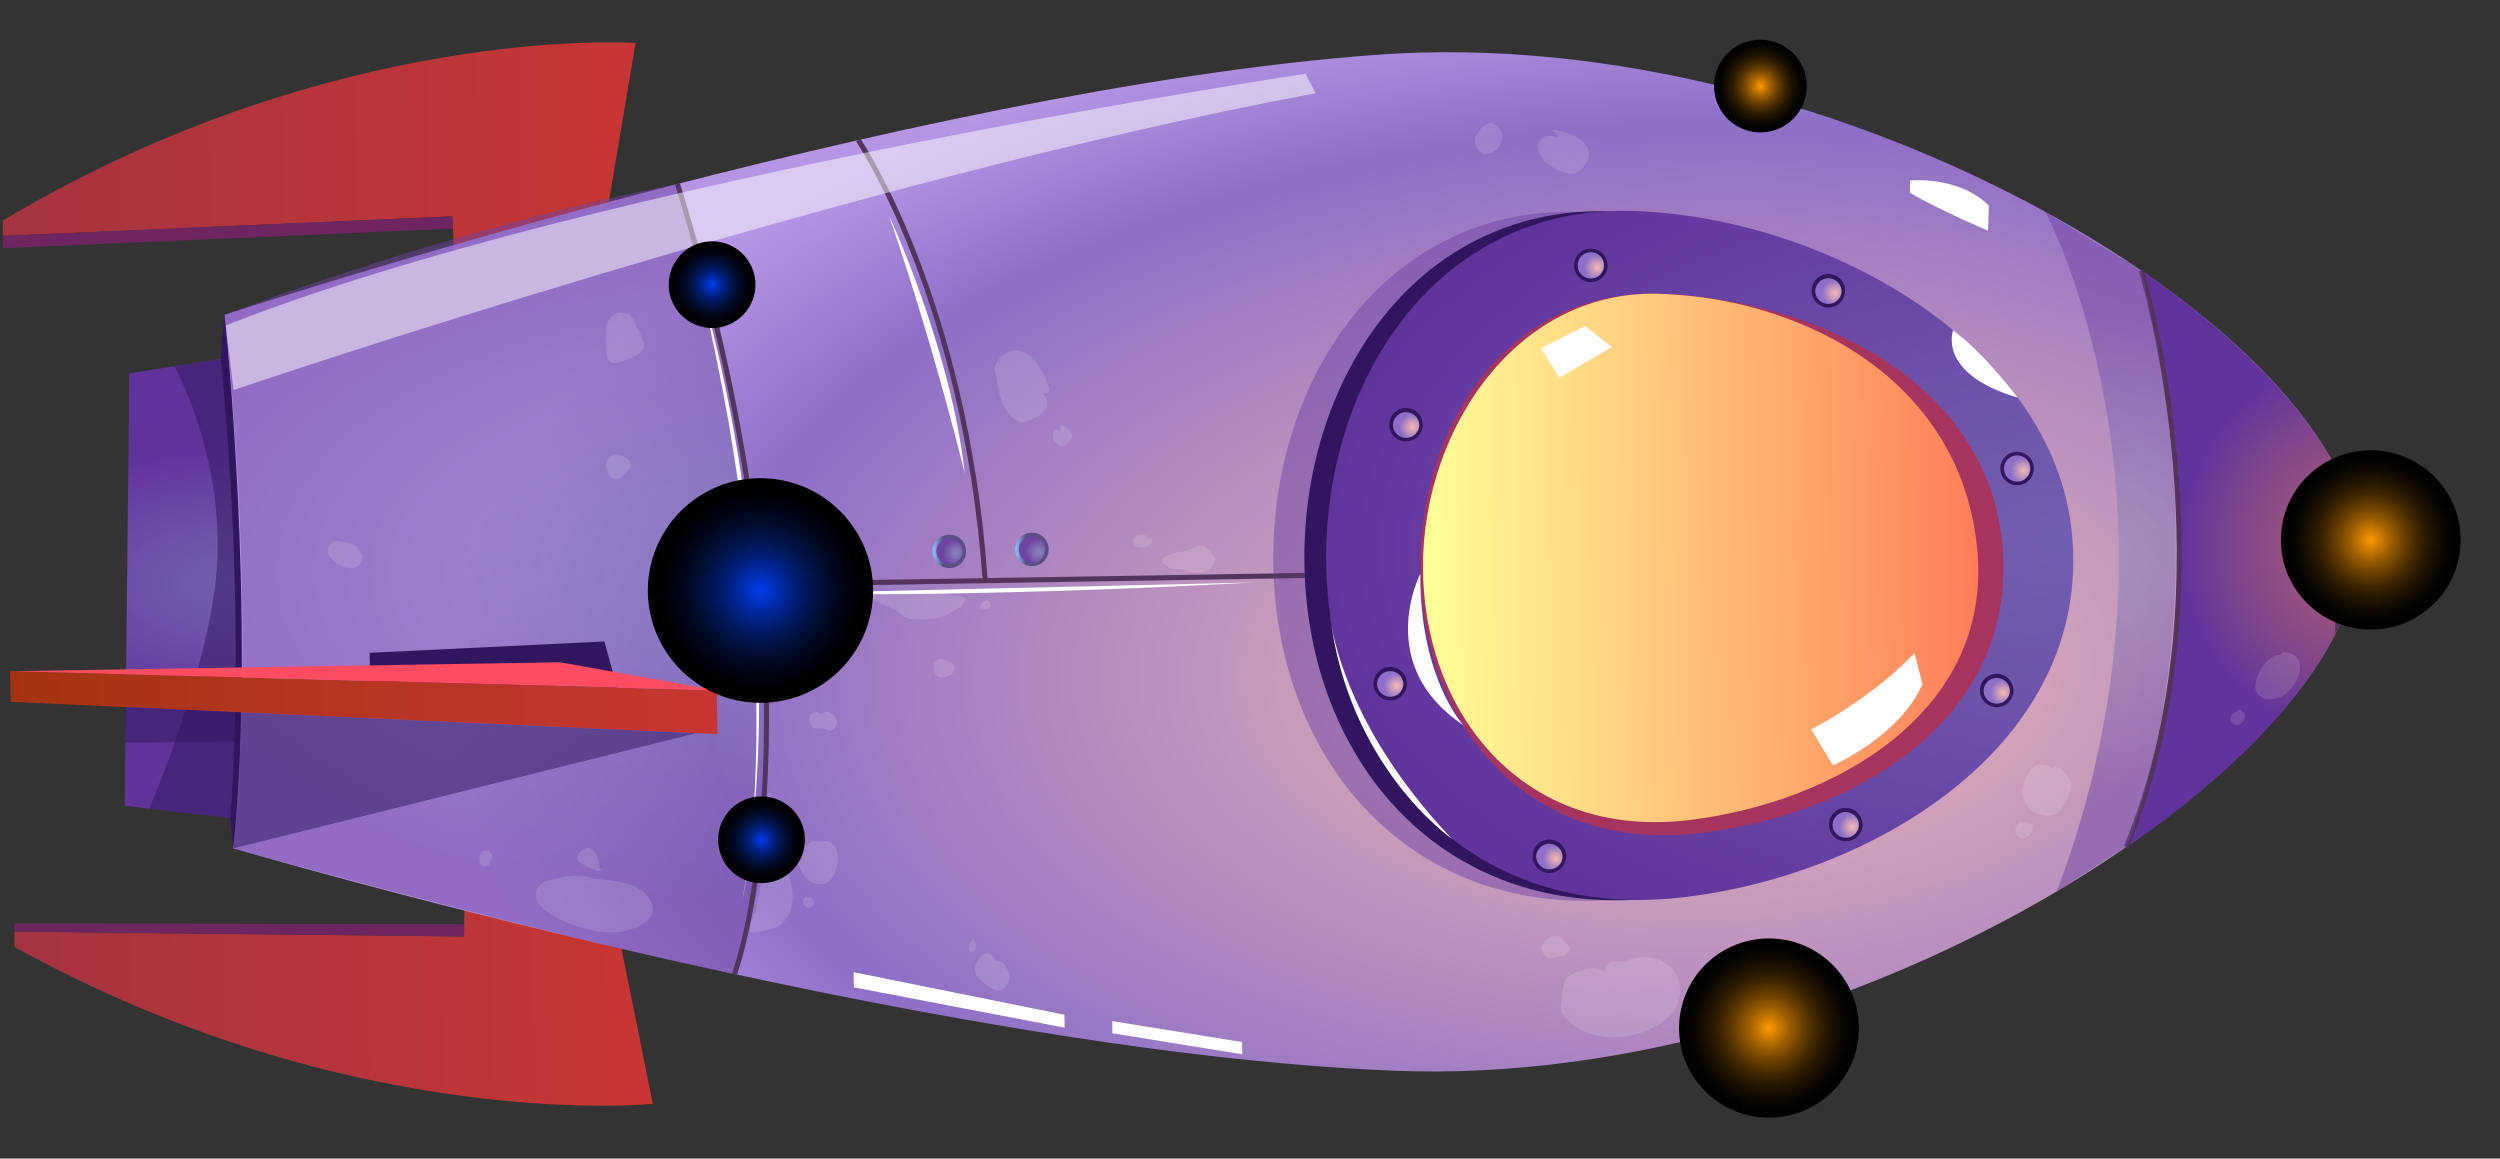 <svg width="82" height="38" fill="none" xmlns="http://www.w3.org/2000/svg"><rect width="100%" height="100%" fill="#333333" stroke="none"/><g clip-path="url(#a)"><path fill-rule="evenodd" clip-rule="evenodd" d="m20.349 30.945 1.063 5.261S11.579 37.211.474 31.058l-.008-.5 14.752.16.02-1.055 5.111 1.282Z" fill="url(#b)"/><path fill-rule="evenodd" clip-rule="evenodd" d="m19.93 6.847.916-5.437S10.985.726.086 7.237l.009.5 14.739-.64.053 1.053 5.043-1.303Z" fill="url(#c)"/><path fill-rule="evenodd" clip-rule="evenodd" d="M77.344 17.942C77.233 11.11 60.537.68 45.184 1.795c-15.355 1.117-37.815 8.53-37.815 8.53l.056 8.751.229 8.749s22.69 6.681 38.071 7.295c15.382.62 31.73-10.393 31.62-17.178Z" fill="url(#d)"/><path fill-rule="evenodd" clip-rule="evenodd" d="M7.37 10.325s1.048 9.946.284 17.503c0 0-1.13-9.758-.285-17.503Z" fill="#31165F"/><path fill-rule="evenodd" clip-rule="evenodd" d="M70.239 8.878s3.236 9.63-.496 18.9c0 0 7.635-4.875 7.601-9.836-.032-4.461-7.105-9.064-7.105-9.064Z" fill="url(#e)"/><path d="M69.666 27.747c3.568-8.624.521-18.745.493-18.844l.16-.05c.031.103 3.092 10.277-.498 18.958l-.155-.064Z" fill="#53345F"/><path fill-rule="evenodd" clip-rule="evenodd" d="m76.761 15.652-.174 5.122s1.815-2.626.174-5.122Z" fill="#53345F"/><path fill-rule="evenodd" clip-rule="evenodd" d="M77.02 16.359s.277 1.37.121 2.877c0 0 2.433-.603 2.503-1.482.072-.875-2.623-1.395-2.623-1.395Z" fill="url(#f)"/><path opacity=".5" fill-rule="evenodd" clip-rule="evenodd" d="M22.223 6.036s5.098 14.685 1.867 25.92c-6.44-1.35-16.436-4.125-16.436-4.125s.835-6.703-.285-17.503c0-.003 7.367-2.84 14.854-4.292Z" fill="url(#g)"/><path opacity=".5" fill-rule="evenodd" clip-rule="evenodd" d="M66.227 17.552c-.583-6.157-8.025-10.427-14.46-10.606-6.436-.175-10.269 5.746-9.99 11.992.28 6.245 4.676 11.352 11.708 10.52 6.35-.747 13.385-5.073 12.742-11.906Z" fill="url(#h)"/><path fill-rule="evenodd" clip-rule="evenodd" d="M67.247 17.535C66.665 11.38 59.222 7.11 52.787 6.93c-6.435-.176-10.268 5.746-9.99 11.991.28 6.245 4.677 11.352 11.708 10.52 6.354-.747 13.389-5.072 12.742-11.906Z" fill="#31165F"/><path fill-rule="evenodd" clip-rule="evenodd" d="M67.963 17.524c-.582-6.157-8.025-10.427-14.46-10.606-6.435-.176-10.268 5.746-9.99 11.991.28 6.245 4.677 11.353 11.708 10.52 6.35-.747 13.385-5.072 12.742-11.905Z" fill="url(#i)"/><path fill-rule="evenodd" clip-rule="evenodd" d="M65.684 17.968c-.43-5.519-6.264-8.193-11.29-8.332-5.023-.138-8.016 4.515-7.799 9.423.217 4.909 3.653 8.92 9.138 8.27 4.964-.591 10.4-3.596 9.952-9.361Z" fill="#A6345F"/><path fill-rule="evenodd" clip-rule="evenodd" d="m48.483 24.197-.004-.003-.006-.007c-1.077-1.393-1.702-3.199-1.791-5.156-.207-4.671 2.93-9.527 7.712-9.395 1.607.048 3.253.381 4.752 1.02 2.966 1.25 5.351 3.678 5.706 7.339.523 5.41-4.748 8.345-9.47 8.906-3.034.36-5.405-.776-6.9-2.704Z" fill="url(#j)"/><path d="m42.798 18.958-.002-.167-17.857.29.002.167 17.857-.29Z" fill="#53345F"/><path d="m22.143 6.06.16-.049c5.183 16.82 1.897 25.882 1.865 25.973l-.155-.058c.032-.09 3.296-9.106-1.87-25.866ZM28.08 4.642l.14-.095c.034.05 3.525 5.224 4.178 14.49l-.167.013c-.649-9.22-4.116-14.358-4.15-14.408Z" fill="#53345F"/><path fill-rule="evenodd" clip-rule="evenodd" d="m12.125 21.412 7.701-.372.57 2.093-8.245-.073-.026-1.648Z" fill="#31165F"/><path fill-rule="evenodd" clip-rule="evenodd" d="M7.236 11.775s.86 7.59.315 15.05l-3.46-.394.15-14.187 2.995-.469Z" fill="url(#k)"/><path opacity=".5" fill-rule="evenodd" clip-rule="evenodd" d="M5.72 12.013s1.44 2.546 1.422 5.963c-.018 3.414-2.25 8.549-2.25 8.549l2.659.304s.66-8.133-.315-15.05l-1.516.234Z" fill="#31165F"/><path d="M62.795 21.418s-1.163 1.32-3.386 2.508l.712 1.176s2.187-.946 2.935-2.66l-.26-1.024ZM52.863 11.383l-1.718 1.006-.598-.968 1.438-.731.878.693Z" fill="#fff"/><path opacity=".5" fill-rule="evenodd" clip-rule="evenodd" d="M67.085 6.947s5.166 9.606.38 22.287l2.275-1.459s3.304-7.334.495-18.9l-3.15-1.928Z" fill="url(#l)"/><path d="M30.592 18.075a.548.548 0 1 0 1.095-.02.548.548 0 0 0-1.095.02Z" fill="url(#m)"/><path fill-rule="evenodd" clip-rule="evenodd" d="M31.147 18.5a.432.432 0 0 1-.438-.423.432.432 0 0 1 .863-.014.43.43 0 0 1-.425.437Z" fill="url(#n)"/><path d="M33.302 18.031a.548.548 0 1 0 1.096-.02.548.548 0 0 0-1.096.02Z" fill="url(#o)"/><path fill-rule="evenodd" clip-rule="evenodd" d="M33.858 18.456a.432.432 0 0 1-.44-.423.432.432 0 0 1 .864-.015.43.43 0 0 1-.424.438Z" fill="url(#p)"/><path fill-rule="evenodd" clip-rule="evenodd" d="M52.189 9.252a.548.548 0 1 1-.019-1.097.548.548 0 0 1 .019 1.097Z" fill="#31165F"/><path fill-rule="evenodd" clip-rule="evenodd" d="M52.187 9.135a.432.432 0 0 1-.439-.423.432.432 0 0 1 .864-.014.432.432 0 0 1-.425.437Z" fill="url(#q)"/><path d="M59.423 9.548a.548.548 0 1 0 1.096-.02.548.548 0 0 0-1.096.02Z" fill="#31165F"/><path fill-rule="evenodd" clip-rule="evenodd" d="M59.978 9.97a.432.432 0 0 1-.438-.424.432.432 0 0 1 .863-.014.432.432 0 0 1-.425.437Z" fill="url(#r)"/><path fill-rule="evenodd" clip-rule="evenodd" d="M46.13 14.479a.548.548 0 0 1-.559-.538.548.548 0 1 1 .558.538Z" fill="#31165F"/><path fill-rule="evenodd" clip-rule="evenodd" d="M46.127 14.362a.432.432 0 0 1-.438-.423.432.432 0 0 1 .863-.014.428.428 0 0 1-.425.437Z" fill="url(#s)"/><path fill-rule="evenodd" clip-rule="evenodd" d="M45.608 22.973a.548.548 0 1 1-.019-1.097.548.548 0 0 1 .02 1.097Z" fill="#31165F"/><path fill-rule="evenodd" clip-rule="evenodd" d="M45.606 22.856a.432.432 0 0 1-.438-.423.432.432 0 0 1 .863-.014.432.432 0 0 1-.425.437Z" fill="url(#t)"/><path fill-rule="evenodd" clip-rule="evenodd" d="M50.828 28.634a.548.548 0 1 1-.019-1.097.548.548 0 0 1 .019 1.097Z" fill="#31165F"/><path fill-rule="evenodd" clip-rule="evenodd" d="M50.826 28.517a.432.432 0 0 1-.439-.423.432.432 0 0 1 .863-.014.428.428 0 0 1-.424.437Z" fill="url(#u)"/><path fill-rule="evenodd" clip-rule="evenodd" d="M60.55 27.595a.548.548 0 1 1-.02-1.097.548.548 0 0 1 .02 1.096Z" fill="#31165F"/><path fill-rule="evenodd" clip-rule="evenodd" d="M60.548 27.478a.432.432 0 0 1-.439-.424.432.432 0 0 1 .863-.014.428.428 0 0 1-.424.438Z" fill="url(#v)"/><path d="M64.944 22.658a.548.548 0 1 0 1.096-.02.548.548 0 0 0-1.096.02Z" fill="#31165F"/><path fill-rule="evenodd" clip-rule="evenodd" d="M65.5 23.08a.432.432 0 0 1-.439-.424.432.432 0 0 1 .863-.014.432.432 0 0 1-.424.438Z" fill="url(#w)"/><path d="M65.612 15.377a.548.548 0 1 0 1.096-.02.548.548 0 0 0-1.096.02Z" fill="#31165F"/><path fill-rule="evenodd" clip-rule="evenodd" d="M66.168 15.798a.432.432 0 0 1-.439-.423.432.432 0 0 1 .864-.014.432.432 0 0 1-.425.437Z" fill="url(#x)"/><path fill-rule="evenodd" clip-rule="evenodd" d="m.098 7.737.007.404 14.752-.644-.023-.4-14.736.64ZM15.218 30.715l.01-.4-14.763-.03.004.27 14.749.16Z" fill="#6F2561"/><path fill-rule="evenodd" clip-rule="evenodd" d="m23.51 22.642.024 1.44L.347 23.02.33 22.015l23.18.627Z" fill="url(#y)"/><path fill-rule="evenodd" clip-rule="evenodd" d="m23.51 22.642-5.145-.92-18.035.293 23.18.627Z" fill="#FF4C61"/><path opacity=".5" fill-rule="evenodd" clip-rule="evenodd" d="M22.82 24.051 7.654 27.828l.134-3.489-3.678.017-.019-1.165 18.73.86Z" fill="#31165F"/><path d="M62.644 5.922s1.59-.17 2.59.822l-.027.821s-1.48-.616-2.557-1.236l-.006-.407ZM27.998 31.888l6.914 1.396.007.424-6.912-1.323-.009-.497Z" fill="#fff"/><path fill-rule="evenodd" clip-rule="evenodd" d="M58.853 33.135s.57 2.54-2.458.73l2.458-.73Z" fill="url(#z)"/><path fill-rule="evenodd" clip-rule="evenodd" d="M58.714 3.45s-.74-2.35-2.38-.645l2.38.645Z" fill="url(#A)"/><path opacity=".5" fill-rule="evenodd" clip-rule="evenodd" d="M7.66 12.793s20.3-6.91 35.492-9.734l-.328-.639S19.503 5.893 7.405 10.675l.255 2.118Z" fill="#fff"/><path fill-rule="evenodd" clip-rule="evenodd" d="m36.482 33.492 4.258.688.007.4-4.259-.688-.006-.4ZM29.154 7.06s2.025 4.329 2.494 8.479c0 0-.994-4.125-2.494-8.478ZM41.134 19.105l-15.65.361c0-.003 5.682.178 15.65-.361ZM22.923 9.18s3.23 10.342 1.429 20.332c0 0 1.697-7.416-1.429-20.331ZM64.062 10.83s-.549 1.424 2.118 2.211c0 0-1.02-1.384-2.118-2.21ZM43.621 20.149s.233 3.396 3.995 7.36c.004-.001-3.408-2.358-3.995-7.36ZM46.588 18.813S45.037 21.808 48 23.788c0 .003-1.438-1.552-1.413-4.975Z" fill="#fff"/><g opacity=".36" fill-rule="evenodd" clip-rule="evenodd" fill="#fff"><path opacity=".36" d="M39.877 18.345c-.124-.175-.296-.51-.563-.448-.123.028-.23.103-.35.145a1.59 1.59 0 0 1-.326.072c-.15.016-.383.1-.495.209-.086.081.006.166.09.222.092.058.186.12.297.122.144.004.284.008.426.043.053.012.104.055.158.064.074.016.157.008.23.006.165-.012.474-.138.533-.435ZM37.623 17.664c.074-.025.134-.012.185.037-.002.264-.52.362-.627.117-.122-.282.269-.325.44-.24l.002.086ZM34.205 12.874c.07.136.162.248.13.402a.577.577 0 0 1-.198.32c-.123.11-.276.155-.429.204-.076.025-.146.063-.223.04-.313-.078-.536-.428-.631-.707-.053-.162-.116-.311-.132-.481a3.965 3.965 0 0 0-.052-.346c-.019-.097-.06-.186-.035-.283a.74.74 0 0 1 .124-.226.7.7 0 0 1 .577-.303c.405.01.734.485.907.81.138.267.312.692-.038.57ZM34.778 14.13c-.118-.038-.152-.071-.214.023-.046.068-.04.161-.016.234.049.14.266.313.408.207.073-.054.201-.18.21-.27.014-.174-.237-.387-.39-.364l.002.17ZM30.912 19.461c-.067-.018-.114-.018-.184-.017l-.472.008c-.294.005-.593-.034-.887-.029-.215.004-.428.044-.639.077a5.765 5.765 0 0 0-.33.07c.007.026.061.028.088.038.084.035.175.057.253.096.178.093.364.187.55.268.033.016.073.018.104.041.037.03.075.07.112.102a.794.794 0 0 0 .22.14c.185.074.41.073.61.06.067-.004.133-.022.2-.027.074-.004.144-.005.218-.017.153-.025.3-.101.432-.18.155-.093.428-.2.468-.405.019-.097-.089-.132-.17-.147-.1-.019-.204-.017-.304-.029-.141-.017-.303-.061-.269-.049ZM32.307 19.649c.075.042.213.1.191.214-.021.11-.179.116-.266.104-.204-.026.005-.29.14-.276l-.065-.042ZM31.052 21.671c-.081-.035-.155-.067-.242-.049-.127.029-.175.123-.177.246-.003.187.046.317.24.35.121.022.3-.061.38-.15a.235.235 0 0 0 .06-.154c.009-.117-.086-.169-.174-.224l-.087-.019ZM25.225 25.98c.135.282.267.564.332.873.058.27.039.54.067.813.043.383.176.734.272 1.103.086.326.138.642.06.977-.06.251-.216.52-.452.645-.146.075-.31.118-.47.144-.076.011-.15.02-.223.027-.05.008-.08.025-.137.026-.074-.003-.074-.03-.075-.1a.586.586 0 0 1 .078-.34c.1-.176.147-.394.18-.595.035-.197.078-.388.098-.588.02-.198.04-.391.065-.589.02-.167.044-.334.068-.505.02-.167.018-.334.029-.5.008-.14-.008-.277.003-.418.009-.087.014-.17.013-.257a.994.994 0 0 1 .013-.2c.01-.067-.002-.13 0-.197 0-.043.03-.19.079-.318ZM26.479 27.752c-.038-.043-.069-.099-.123-.108a.262.262 0 0 0-.087.008c-.123.029-.126.239-.128.339.005.28.097.602.301.806.133.128.362.244.552.204.26-.057.406-.343.456-.584.046-.228.055-.545-.129-.719a.385.385 0 0 0-.236-.12c-.07-.005-.137.023-.207.024-.094.005-.175-.044-.268.004a.311.311 0 0 0-.131.146ZM26.486 29.437c.077-.018.087-.012.148.034.054.04.078.086.063.153-.026.107-.152.176-.25.13-.063-.029-.102-.111-.11-.181-.008-.08.048-.151.125-.18l.024.044ZM32.65 31.509c-.054-.116-.072-.156-.177-.214-.05-.03-.09-.045-.147-.018-.143.066-.284.248-.332.393a.438.438 0 0 0 .032.336c.049.086.154.154.228.217.068.059.143.11.217.16.129.088.274.155.42.063.129-.086.23-.26.217-.417a.715.715 0 0 0-.112-.309c-.062-.102-.097-.192-.345-.211ZM32.006 30.949a.64.64 0 0 1-.063.241c-.037-.003-.06.048-.103.032-.064-.023-.046-.126-.047-.176a.272.272 0 0 1 .071-.172c.017-.017.09-.088.093-.031l.049.106ZM26.937 23.424c-.098-.052-.206-.11-.312-.015-.095.088-.072.25-.02.357.027.056.055.12.119.125.067.005.137-.006.204-.004.16.001.273.16.425.014.063-.062.11-.186.093-.272-.033-.16-.202-.237-.34-.292l-.169.087ZM20.877 10.752a1.013 1.013 0 0 0-.265-.47c-.024.005-.047.005-.07.009-.125-.042-.252-.05-.368.016-.359.192-.309.569-.3.909.006.363-.027.828.48.653.229-.08.605-.194.745-.41.076-.114.038-.17-.004-.28-.06-.136-.112-.318-.218-.427ZM20.373 14.931c.101.056.293.136.312.276.016.116-.05.157-.11.242-.13.185-.298.365-.539.185a.491.491 0 0 1-.157-.41c.018-.121.165-.327.306-.29l.188-.002ZM52.61 31.858c-.28-.129-.297-.142-.576-.06-.21.063-.447.107-.608.266-.215.214-.157.497-.209.761-.04.208-.052.325.089.502.136.172.353.338.546.445.631.344 1.55.312 2.189.018.418-.194.899-.482 1.025-.96.107-.403.006-.862-.306-1.14-.316-.282-.773-.348-1.176-.255l-.287.085c-.123.019-.247.02-.37.016-.131.012-.25.087-.317.322ZM51.52 31.115c-.206.267-.17.23-.44.274-.117.019-.143.066-.254.044-.134-.028-.275-.226-.264-.366.009-.113.22-.29.303-.335.13-.072.203-.047.332.015l.323.368ZM51.151 4.507c-.232-.053-.507-.125-.657.134-.104.176.007.44.127.589.17.214.593.44.867.47.295.031.6-.324.63-.595.058-.548-.813-.824-1.225-.847l.258.25ZM48.609 4.168c.063-.03.248-.167.332-.145.037.009.048.056.075.072.111.065.21.14.235.266a.555.555 0 0 1-.28.625c-.157.093-.314.096-.447-.032-.142-.141-.214-.447-.04-.597l.125-.189ZM19.585 28.855c-.39-.177-.822-.15-1.242-.06-.27.058-.625.1-.74.39-.27.678 1.194 1.175 1.66 1.294.384.1.846.133 1.243.056.244-.047.726-.245.846-.484.155-.31-.047-.65-.291-.83-.566-.417-1.28-.296-1.92-.485l.444.12ZM19.677 28.503c-.015-.07-.043-.376-.115-.482-.052-.076-.13-.191-.218-.21-.124-.028-.246.064-.325.15-.05.053-.105.164-.07.24.024.06.112.112.166.148.095.069.203.113.314.162.05.022.102.051.159.06.09.016.12-.045.19-.066l-.101.002v-.004ZM16.117 28.184a4.708 4.708 0 0 1-.103.229c-.09-.015-.194.023-.252-.066-.041-.06-.047-.22-.022-.287.035-.1.111-.165.215-.163.12 0 .173.11.194.217l-.032.07ZM11.162 17.77c-.111-.034-.195-.046-.287.046-.129.132-.156.322-.04.464.158.198.51.409.776.348.167-.04.36-.26.257-.428-.051-.083-.123-.202-.195-.267-.126-.115-.314-.155-.478-.166h-.033v.004ZM67.275 25.233c-.075-.079-.099-.119-.203-.134-.114-.018-.228-.03-.334.04-.205.133-.337.462-.387.696a.627.627 0 0 0 .116.555c.148.195.327.319.572.348.255.033.438-.02.591-.243.121-.175.258-.418.288-.632.03-.2-.029-.337-.159-.485-.119-.138-.326-.311-.484-.145ZM66.514 27.017c.067.002.144-.012.162.06.025.094-.06.262-.122.323-.053.051-.175.106-.25.098-.06-.01-.11-.065-.145-.111-.062-.08-.073-.176-.024-.257.032-.057.104-.195.188-.173l.191.06ZM74.825 21.476c-.12-.001-.181.003-.284.068-.149.093-.277.235-.372.383-.12.193-.213.438-.186.667.016.164.206.32.36.342a.934.934 0 0 0 .606-.164c.291-.221.523-.615.483-.992-.04-.433-.686-.436-.607-.304ZM73.333 23.366a.337.337 0 0 1 .155-.1c.031.063.102.082.127.149.024.066.009.15-.024.207a.27.27 0 0 1-.221.154c-.11.008-.135-.035-.183-.124-.035-.066-.052-.08-.013-.15a.912.912 0 0 1 .095-.135l.064-.001Z"/></g><path fill-rule="evenodd" clip-rule="evenodd" d="M23.37 10.088c-.352.006-.64-.193-.643-.447-.005-.253.277-.461.628-.467.351-.006.639.196.643.446.004.254-.277.462-.628.468Z" fill="url(#B)"/><path d="M22.864 9.639c.003.199.229.357.504.352.276-.004.496-.17.493-.368-.003-.2-.23-.357-.505-.352-.275.004-.495.169-.492.368Z" fill="#fff"/><path fill-rule="evenodd" clip-rule="evenodd" d="M24.989 28.347c-.352.005-.64-.217-.644-.497-.005-.28.276-.512.627-.517.352-.006.64.216.644.496.005.28-.276.512-.627.518Z" fill="url(#C)"/><path fill-rule="evenodd" clip-rule="evenodd" d="M24.987 28.24c-.278.005-.501-.169-.505-.389-.003-.22.218-.4.492-.405.275-.004.502.169.505.389.004.22-.214.4-.492.405Z" fill="#fff"/><path fill-rule="evenodd" clip-rule="evenodd" d="M24.95 19.799a.635.635 0 1 1 .626-.645.635.635 0 0 1-.626.645Z" fill="url(#D)"/><path d="M24.441 19.173a.498.498 0 1 0 .996-.018.498.498 0 0 0-.996.018Z" fill="#fff"/><path d="M21.25 19.428a3.689 3.689 0 0 0 3.753 3.623 3.689 3.689 0 0 0 3.634-3.743 3.689 3.689 0 0 0-3.754-3.622 3.689 3.689 0 0 0-3.634 3.742Z" fill="url(#E)"/><path d="M59.13 36.443a2.953 2.953 0 0 1-3.84-1.615 2.938 2.938 0 0 1 1.62-3.83 2.953 2.953 0 0 1 3.842 1.615 2.935 2.935 0 0 1-1.621 3.83Z" fill="url(#F)"/><path d="M78.87 20.433a2.953 2.953 0 0 1-3.84-1.616 2.938 2.938 0 0 1 1.62-3.83 2.953 2.953 0 0 1 3.842 1.615 2.937 2.937 0 0 1-1.621 3.83Z" fill="url(#G)"/><path d="M58.315 4.23a1.519 1.519 0 1 1-1.147-2.814 1.519 1.519 0 1 1 1.147 2.814Z" fill="url(#H)"/><path d="M25.513 28.862a1.42 1.42 0 1 1-1.074-2.632 1.427 1.427 0 0 1 1.857.78 1.42 1.42 0 0 1-.783 1.852Z" fill="url(#I)"/><path d="M23.894 10.653a1.42 1.42 0 1 1-1.074-2.632 1.42 1.42 0 1 1 1.074 2.632Z" fill="url(#J)"/></g><defs><radialGradient id="d" cx="0" cy="0" r="1" gradientUnits="userSpaceOnUse" gradientTransform="rotate(89.068 16.773 39.407) scale(23.3 42.709)"><stop stop-color="#F4BAB3"/><stop offset=".765" stop-color="#8D6FC7"/><stop offset=".964" stop-color="#B695E5"/></radialGradient><radialGradient id="e" cx="0" cy="0" r="1" gradientUnits="userSpaceOnUse" gradientTransform="rotate(89.068 29.468 48.213) scale(6.266 5.704)"><stop offset=".022" stop-color="#AB5E75"/><stop offset=".252" stop-color="#9F577B"/><stop offset=".668" stop-color="#7F458C"/><stop offset=".994" stop-color="#61349C"/></radialGradient><radialGradient id="g" cx="0" cy="0" r="1" gradientUnits="userSpaceOnUse" gradientTransform="matrix(.18 11.069 -20.445 .333 24.752 18.63)"><stop offset=".022" stop-color="#8881BC"/><stop offset=".287" stop-color="#8375B7"/><stop offset=".766" stop-color="#7555AA"/><stop offset=".994" stop-color="#6D43A3"/></radialGradient><radialGradient id="h" cx="0" cy="0" r="1" gradientUnits="userSpaceOnUse" gradientTransform="matrix(.192 11.769 -11.804 .192 54.01 18.21)"><stop offset=".022" stop-color="#8881BC"/><stop offset=".287" stop-color="#8375B7"/><stop offset=".766" stop-color="#7555AA"/><stop offset=".994" stop-color="#6D43A3"/></radialGradient><radialGradient id="i" cx="0" cy="0" r="1" gradientUnits="userSpaceOnUse" gradientTransform="rotate(89.068 24.769 43.163) scale(14.618 24.635)"><stop offset=".022" stop-color="#725EB0"/><stop offset=".383" stop-color="#6D52AA"/><stop offset=".994" stop-color="#61349C"/></radialGradient><radialGradient id="k" cx="0" cy="0" r="1" gradientUnits="userSpaceOnUse" gradientTransform="matrix(.071 4.348 -8.032 .131 7.631 19.101)"><stop offset=".022" stop-color="#725EB0"/><stop offset=".383" stop-color="#6D52AA"/><stop offset=".994" stop-color="#61349C"/></radialGradient><radialGradient id="l" cx="0" cy="0" r="1" gradientUnits="userSpaceOnUse" gradientTransform="rotate(89.068 25.483 44.258) scale(8.013 8.037)"><stop offset=".022" stop-color="#8881BC"/><stop offset=".287" stop-color="#8375B7"/><stop offset=".766" stop-color="#7555AA"/><stop offset=".994" stop-color="#6D43A3"/></radialGradient><radialGradient id="n" cx="0" cy="0" r="1" gradientUnits="userSpaceOnUse" gradientTransform="rotate(89.068 6.458 25.006) scale(.431 .433)"><stop offset=".022" stop-color="#8881BC"/><stop offset=".288" stop-color="#8375B7"/><stop offset=".77" stop-color="#7555AA"/><stop offset="1" stop-color="#6D43A3"/></radialGradient><radialGradient id="p" cx="0" cy="0" r="1" gradientUnits="userSpaceOnUse" gradientTransform="matrix(.007 .431 -.433 .007 34.066 18.098)"><stop offset=".022" stop-color="#8881BC"/><stop offset=".288" stop-color="#8375B7"/><stop offset=".77" stop-color="#7555AA"/><stop offset="1" stop-color="#6D43A3"/></radialGradient><radialGradient id="q" cx="0" cy="0" r="1" gradientUnits="userSpaceOnUse" gradientTransform="matrix(.007 .431 -.433 .007 52.394 8.778)"><stop stop-color="#F4BAB3"/><stop offset="1" stop-color="#8D6FC7"/></radialGradient><radialGradient id="r" cx="0" cy="0" r="1" gradientUnits="userSpaceOnUse" gradientTransform="matrix(.007 .431 -.433 .007 60.186 9.612)"><stop stop-color="#F4BAB3"/><stop offset="1" stop-color="#8D6FC7"/></radialGradient><radialGradient id="s" cx="0" cy="0" r="1" gradientUnits="userSpaceOnUse" gradientTransform="matrix(.007 .431 -.433 .007 46.336 14.004)"><stop stop-color="#F4BAB3"/><stop offset="1" stop-color="#8D6FC7"/></radialGradient><radialGradient id="t" cx="0" cy="0" r="1" gradientUnits="userSpaceOnUse" gradientTransform="rotate(89.068 11.473 34.532) scale(.431 .433)"><stop stop-color="#F4BAB3"/><stop offset="1" stop-color="#8D6FC7"/></radialGradient><radialGradient id="u" cx="0" cy="0" r="1" gradientUnits="userSpaceOnUse" gradientTransform="matrix(.007 .431 -.433 .007 51.035 28.159)"><stop stop-color="#F4BAB3"/><stop offset="1" stop-color="#8D6FC7"/></radialGradient><radialGradient id="v" cx="0" cy="0" r="1" gradientUnits="userSpaceOnUse" gradientTransform="rotate(89.068 16.596 44.437) scale(.431 .433)"><stop stop-color="#F4BAB3"/><stop offset="1" stop-color="#8D6FC7"/></radialGradient><radialGradient id="w" cx="0" cy="0" r="1" gradientUnits="userSpaceOnUse" gradientTransform="matrix(.007 .431 -.433 .007 65.707 22.723)"><stop stop-color="#F4BAB3"/><stop offset="1" stop-color="#8D6FC7"/></radialGradient><radialGradient id="x" cx="0" cy="0" r="1" gradientUnits="userSpaceOnUse" gradientTransform="matrix(.007 .431 -.433 .007 66.376 15.441)"><stop stop-color="#F4BAB3"/><stop offset="1" stop-color="#8D6FC7"/></radialGradient><radialGradient id="E" cx="0" cy="0" r="1" gradientUnits="userSpaceOnUse" gradientTransform="matrix(1.39 3.412 -3.419 1.393 24.942 19.368)"><stop stop-color="#003CEE"/><stop offset=".056" stop-color="#0036D6"/><stop offset=".198" stop-color="#00289E"/><stop offset=".341" stop-color="#001C6D"/><stop offset=".481" stop-color="#001246"/><stop offset=".619" stop-color="#000A27"/><stop offset=".753" stop-color="#000412"/><stop offset=".882" stop-color="#000104"/><stop offset="1"/></radialGradient><radialGradient id="F" cx="0" cy="0" r="1" gradientUnits="userSpaceOnUse" gradientTransform="matrix(1.11 2.723 -2.729 1.112 58.023 33.72)"><stop stop-color="#FF9A00"/><stop offset=".091" stop-color="#D68100"/><stop offset=".227" stop-color="#9E5F00"/><stop offset=".365" stop-color="#6E4200"/><stop offset=".5" stop-color="#462A00"/><stop offset=".633" stop-color="#271800"/><stop offset=".762" stop-color="#120B00"/><stop offset=".886" stop-color="#040300"/><stop offset="1"/></radialGradient><radialGradient id="G" cx="0" cy="0" r="1" gradientUnits="userSpaceOnUse" gradientTransform="rotate(67.83 25.711 66.682) scale(2.941 2.947)"><stop stop-color="#FF9A00"/><stop offset=".091" stop-color="#D68100"/><stop offset=".227" stop-color="#9E5F00"/><stop offset=".365" stop-color="#6E4200"/><stop offset=".5" stop-color="#462A00"/><stop offset=".633" stop-color="#271800"/><stop offset=".762" stop-color="#120B00"/><stop offset=".886" stop-color="#040300"/><stop offset="1"/></radialGradient><radialGradient id="H" cx="0" cy="0" r="1" gradientUnits="userSpaceOnUse" gradientTransform="matrix(.573 1.407 -1.41 .575 57.741 2.823)"><stop stop-color="#FF9A00"/><stop offset=".091" stop-color="#D68100"/><stop offset=".227" stop-color="#9E5F00"/><stop offset=".365" stop-color="#6E4200"/><stop offset=".5" stop-color="#462A00"/><stop offset=".633" stop-color="#271800"/><stop offset=".762" stop-color="#120B00"/><stop offset=".886" stop-color="#040300"/><stop offset="1"/></radialGradient><radialGradient id="I" cx="0" cy="0" r="1" gradientUnits="userSpaceOnUse" gradientTransform="rotate(67.83 -7.998 32.347) scale(1.42 1.424)"><stop stop-color="#003CEE"/><stop offset=".056" stop-color="#0036D6"/><stop offset=".198" stop-color="#00289E"/><stop offset=".341" stop-color="#001C6D"/><stop offset=".481" stop-color="#001246"/><stop offset=".619" stop-color="#000A27"/><stop offset=".753" stop-color="#000412"/><stop offset=".882" stop-color="#000104"/><stop offset="1"/></radialGradient><radialGradient id="J" cx="0" cy="0" r="1" gradientUnits="userSpaceOnUse" gradientTransform="rotate(67.83 4.736 22.04) scale(1.42 1.424)"><stop stop-color="#003CEE"/><stop offset=".056" stop-color="#0036D6"/><stop offset=".198" stop-color="#00289E"/><stop offset=".341" stop-color="#001C6D"/><stop offset=".481" stop-color="#001246"/><stop offset=".619" stop-color="#000A27"/><stop offset=".753" stop-color="#000412"/><stop offset=".882" stop-color="#000104"/><stop offset="1"/></radialGradient><linearGradient id="b" x1=".512" y1="33.241" x2="21.36" y2="32.902" gradientUnits="userSpaceOnUse"><stop stop-color="#A43440"/><stop offset="1" stop-color="#C73634"/></linearGradient><linearGradient id="c" x1=".053" y1="5.053" x2="20.901" y2="4.714" gradientUnits="userSpaceOnUse"><stop stop-color="#A43440"/><stop offset="1" stop-color="#C73634"/></linearGradient><linearGradient id="f" x1="77.045" y1="17.798" x2="79.647" y2="17.755" gradientUnits="userSpaceOnUse"><stop stop-color="#FFFF18"/><stop offset="1" stop-color="#FF7400"/></linearGradient><linearGradient id="j" x1="46.668" y1="18.423" x2="64.879" y2="18.127" gradientUnits="userSpaceOnUse"><stop stop-color="#FFFF97"/><stop offset="1" stop-color="#FF7E59"/></linearGradient><linearGradient id="m" x1="30.591" y1="18.077" x2="31.69" y2="18.059" gradientUnits="userSpaceOnUse"><stop stop-color="#8DC7FF"/><stop offset=".316" stop-color="#5C4D86"/></linearGradient><linearGradient id="o" x1="33.302" y1="18.033" x2="34.401" y2="18.015" gradientUnits="userSpaceOnUse"><stop stop-color="#8DC7FF"/><stop offset=".316" stop-color="#5C4D86"/></linearGradient><linearGradient id="y" x1=".349" y1="23.237" x2="23.514" y2="22.86" gradientUnits="userSpaceOnUse"><stop stop-color="#A43411"/><stop offset="1" stop-color="#C73634"/></linearGradient><linearGradient id="z" x1="57.638" y1="33.155" x2="57.66" y2="34.524" gradientUnits="userSpaceOnUse"><stop stop-color="#FFFF18"/><stop offset="1" stop-color="#FF7400"/></linearGradient><linearGradient id="A" x1="57.509" y1="2.184" x2="57.53" y2="3.47" gradientUnits="userSpaceOnUse"><stop stop-color="#FFFF18"/><stop offset="1" stop-color="#FF7400"/></linearGradient><linearGradient id="B" x1="22.729" y1="9.641" x2="23.999" y2="9.621" gradientUnits="userSpaceOnUse"><stop stop-color="#8DC7FF"/><stop offset=".316" stop-color="#5C4D86"/></linearGradient><linearGradient id="C" x1="24.346" y1="27.852" x2="25.616" y2="27.832" gradientUnits="userSpaceOnUse"><stop stop-color="#8DC7FF"/><stop offset=".316" stop-color="#5C4D86"/></linearGradient><linearGradient id="D" x1="24.304" y1="19.177" x2="25.574" y2="19.156" gradientUnits="userSpaceOnUse"><stop stop-color="#8DC7FF"/><stop offset=".316" stop-color="#5C4D86"/></linearGradient><clipPath id="a"><path fill="#fff" transform="rotate(89.068 40.01 41.076)" d="M0 0h35.889v80.44H0z"/></clipPath></defs></svg>
